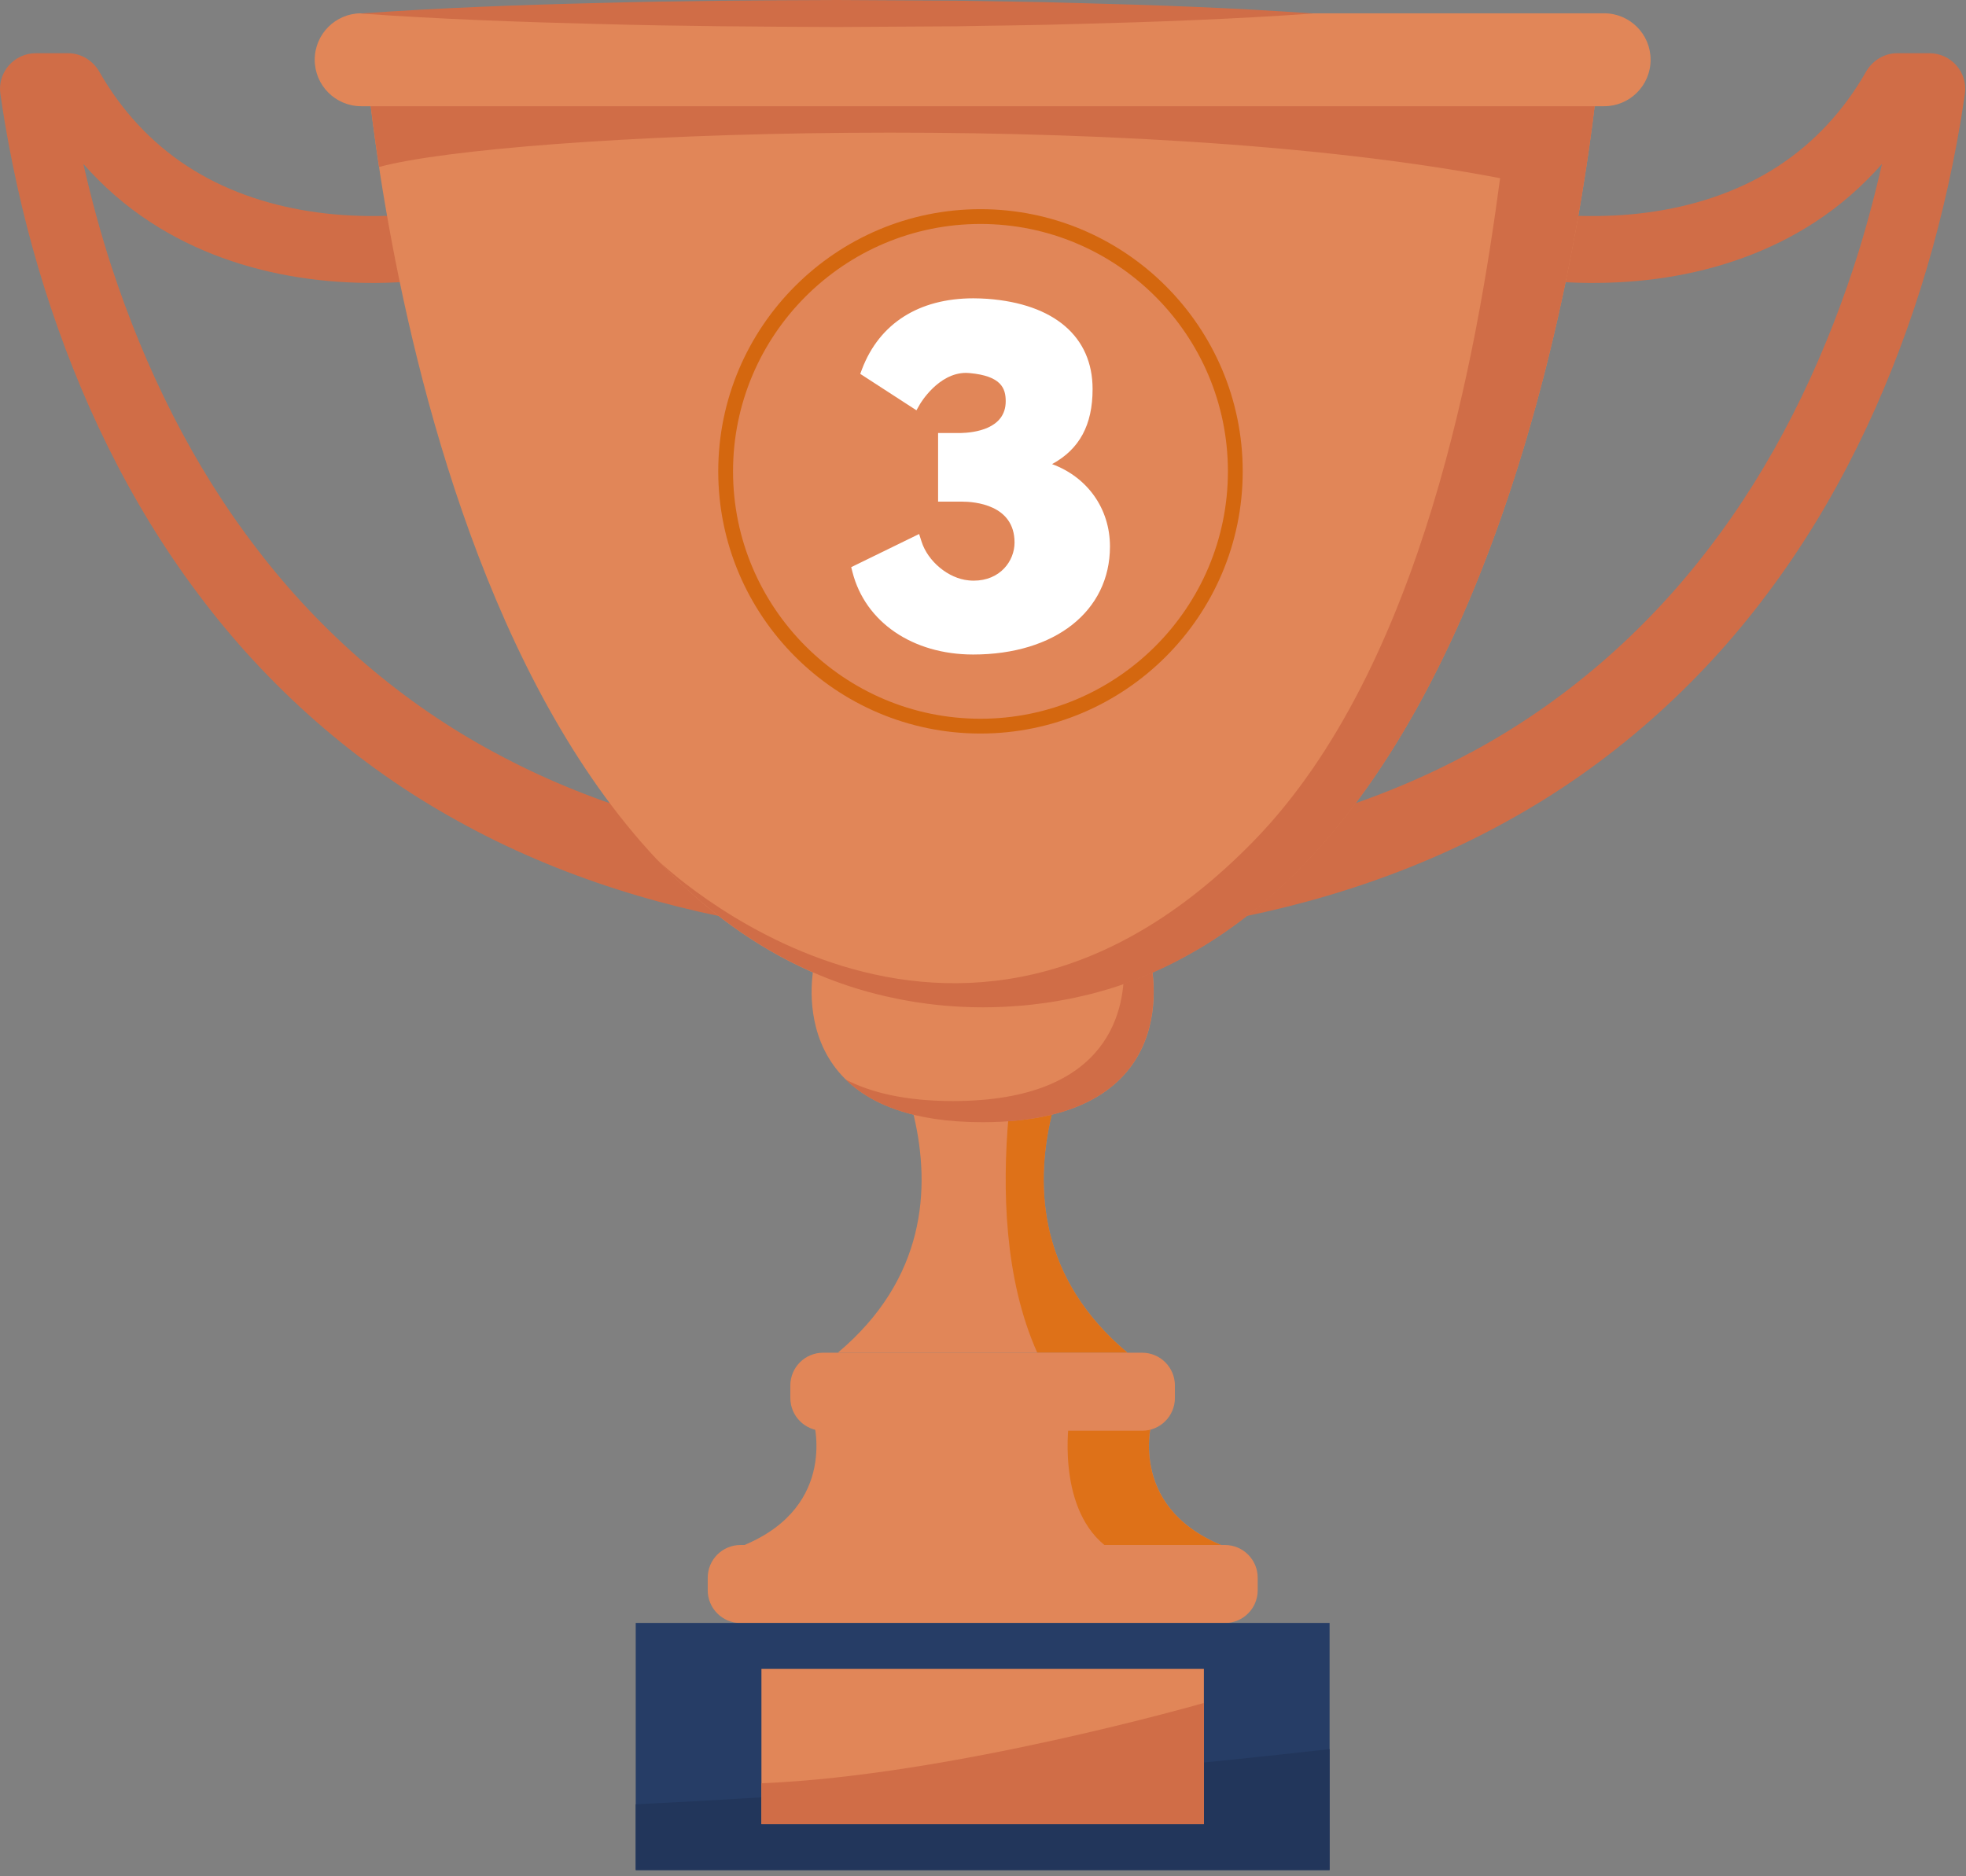 <svg width="198" height="189" viewBox="0 0 198 189" fill="none" xmlns="http://www.w3.org/2000/svg">
<rect x="0" y="0" width="198" height="189" fill="#808080" stroke="none"/>
<path d="M113.547 136.26C95.847 121.39 111.487 99.77 111.487 99.77H86.437C86.437 99.77 102.077 121.39 84.377 136.26H113.547Z" fill="#E18658"/>
<path d="M113.546 136.26H104.466C97.796 121.39 103.686 99.77 103.686 99.77H111.496C111.496 99.77 95.856 121.39 113.546 136.26Z" fill="#DE7118"/>
<path d="M122.967 155.63C113.427 151.63 116.047 143 116.047 143H81.897C81.897 143 84.517 151.63 74.977 155.63H122.977H122.967Z" fill="#E18658"/>
<path d="M122.966 155.63H111.226C106.356 151.63 107.686 143 107.686 143H116.036C116.036 143 113.416 151.63 122.966 155.63Z" fill="#DE7118"/>
<path d="M115.027 136.26H82.897C81.074 136.26 79.597 137.737 79.597 139.56V140.82C79.597 142.643 81.074 144.12 82.897 144.12H115.027C116.849 144.12 118.327 142.643 118.327 140.82V139.56C118.327 137.737 116.849 136.26 115.027 136.26Z" fill="#E18658"/>
<path d="M123.366 155.63H74.576C72.754 155.63 71.276 157.108 71.276 158.93V160.19C71.276 162.013 72.754 163.49 74.576 163.49H123.366C125.189 163.49 126.666 162.013 126.666 160.19V158.93C126.666 157.108 125.189 155.63 123.366 155.63Z" fill="#E18658"/>
<path d="M115.907 97C115.907 97 119.797 113.03 98.967 113.03C78.137 113.03 82.027 97 82.027 97H115.907Z" fill="#E18658"/>
<path d="M115.907 97H113.177C113.397 101.36 112.047 110.91 95.967 110.91C91.177 110.91 87.697 110.05 85.177 108.75C87.667 111.19 91.887 113.04 98.957 113.04C119.787 113.04 115.897 97.01 115.897 97.01L115.907 97Z" fill="#D06D47"/>
<path d="M49.857 75.83C40.527 70.83 32.357 63.77 25.897 55.32C19.397 46.89 14.597 37.12 11.237 26.88C10.127 23.48 9.197 20.02 8.397 16.52C10.367 18.75 12.627 20.74 15.137 22.37C19.697 25.35 24.887 27.13 30.107 27.94C32.717 28.35 35.347 28.52 37.967 28.5C39.277 28.49 40.587 28.42 41.897 28.31C42.547 28.25 43.207 28.18 43.867 28.09C44.547 28 45.137 27.91 45.937 27.75L44.517 21.17C44.117 21.25 43.507 21.35 42.977 21.42C42.427 21.49 41.867 21.55 41.307 21.6C40.187 21.7 39.047 21.76 37.917 21.76C35.647 21.78 33.377 21.63 31.167 21.28C26.727 20.59 22.487 19.11 18.847 16.73C15.207 14.36 12.207 11.09 10.017 7.25C10.017 7.25 10.017 7.24 10.007 7.23C9.347 6.09 8.167 5.36 6.847 5.36H3.607C1.427 5.36 -0.273 7.29 0.037 9.45C0.177 10.42 0.327 11.39 0.487 12.36C1.447 17.99 2.767 23.57 4.487 29.04C7.937 39.96 12.957 50.53 19.957 59.83C26.907 69.14 35.867 77.07 46.107 82.7C56.327 88.38 67.647 91.79 79.047 93.45L80.177 85.33C69.557 83.9 59.187 80.88 49.867 75.83H49.857Z" fill="#D06D47"/>
<path d="M148.077 75.83C157.407 70.83 165.577 63.77 172.037 55.32C178.537 46.89 183.337 37.12 186.697 26.88C187.807 23.48 188.737 20.02 189.537 16.52C187.567 18.75 185.307 20.74 182.797 22.37C178.237 25.35 173.047 27.13 167.827 27.94C165.217 28.35 162.587 28.52 159.967 28.5C158.657 28.49 157.347 28.42 156.037 28.31C155.387 28.25 154.727 28.18 154.067 28.09C153.387 28 152.797 27.91 151.997 27.75L153.417 21.17C153.817 21.25 154.427 21.35 154.957 21.42C155.507 21.49 156.067 21.55 156.627 21.6C157.747 21.7 158.887 21.76 160.017 21.76C162.287 21.78 164.557 21.63 166.767 21.28C171.207 20.59 175.447 19.11 179.087 16.73C182.727 14.36 185.727 11.09 187.917 7.25C187.917 7.25 187.917 7.24 187.927 7.23C188.587 6.09 189.767 5.36 191.077 5.36H194.317C196.497 5.36 198.197 7.29 197.887 9.45C197.747 10.42 197.597 11.39 197.437 12.36C196.477 17.99 195.157 23.57 193.437 29.04C189.987 39.96 184.967 50.53 177.967 59.83C171.017 69.14 162.057 77.07 151.817 82.7C141.597 88.38 130.277 91.79 118.877 93.45L117.747 85.33C128.367 83.9 138.737 80.88 148.057 75.83H148.077Z" fill="#D06D47"/>
<path d="M161.087 6.02C161.087 6.02 153.817 101.45 98.967 101.45C44.117 101.45 36.847 6.02 36.847 6.02H161.097H161.087Z" fill="#E18658"/>
<path d="M152.687 6.02H36.847C36.847 6.02 37.167 10.21 38.177 16.82C51.127 13.31 113.667 10.77 151.077 17.95C148.817 34.9 143.397 67.1 126.307 84.67C95.957 115.87 66.137 86.55 66.107 86.53C71.677 92.47 78.297 97.09 86.127 99.53C87.477 99.95 88.867 100.31 90.297 100.59C90.507 100.63 90.717 100.68 90.927 100.72C91.307 100.79 91.687 100.86 92.067 100.92C92.507 100.99 92.957 101.05 93.397 101.11C93.737 101.15 94.067 101.19 94.407 101.23C94.957 101.29 95.517 101.33 96.077 101.37C96.297 101.38 96.517 101.4 96.747 101.41C97.477 101.45 98.217 101.47 98.967 101.47C99.677 101.47 100.377 101.45 101.067 101.42C101.287 101.41 101.507 101.39 101.737 101.38C102.207 101.35 102.677 101.32 103.137 101.28C103.387 101.26 103.637 101.23 103.887 101.2C104.317 101.15 104.737 101.1 105.167 101.04C105.417 101 105.667 100.97 105.917 100.93C106.337 100.86 106.757 100.79 107.177 100.71C107.407 100.67 107.637 100.62 107.867 100.58C108.317 100.49 108.767 100.38 109.207 100.28C109.397 100.24 109.577 100.19 109.767 100.15C110.367 100 110.957 99.83 111.537 99.66C111.567 99.66 111.587 99.65 111.617 99.64C112.257 99.45 112.877 99.24 113.497 99.01C113.567 98.98 113.637 98.95 113.717 98.93C114.247 98.74 114.767 98.53 115.287 98.32C115.427 98.26 115.567 98.2 115.707 98.14C116.157 97.95 116.607 97.75 117.047 97.54C117.197 97.47 117.337 97.4 117.487 97.33C117.927 97.12 118.357 96.9 118.787 96.67C118.917 96.6 119.047 96.53 119.177 96.46C119.647 96.21 120.107 95.95 120.567 95.68C120.647 95.63 120.737 95.58 120.817 95.54C122.497 94.54 124.107 93.43 125.657 92.22C125.657 92.22 125.677 92.21 125.687 92.2C126.187 91.81 126.667 91.41 127.157 91.01C127.207 90.97 127.257 90.92 127.307 90.88C127.757 90.5 128.197 90.11 128.637 89.71C128.667 89.69 128.697 89.66 128.717 89.64C148.087 71.92 156.157 38.61 159.287 19.84C160.567 12.13 161.027 6.87 161.077 6.16C161.077 6.11 161.077 6.07 161.077 6.07H152.677L152.687 6.02Z" fill="#D06D47"/>
<path d="M161.556 10.7H36.376C33.796 10.7 31.696 8.61 31.696 6.02C31.696 3.44 33.786 1.34 36.376 1.34H161.556C164.136 1.34 166.236 3.43 166.236 6.02C166.236 8.6 164.146 10.7 161.556 10.7Z" fill="#E18658"/>
<path d="M36.377 1.35C44.367 0.79 52.357 0.49 60.347 0.3C68.337 0.08 76.327 0.03 84.317 0L96.307 0.07C100.307 0.15 104.297 0.17 108.297 0.3C116.287 0.5 124.277 0.79 132.267 1.36C124.277 1.92 116.287 2.22 108.297 2.42C104.297 2.55 100.307 2.57 96.307 2.65L84.317 2.72C76.327 2.69 68.337 2.64 60.347 2.42C52.357 2.22 44.367 1.93 36.377 1.37V1.35Z" fill="#D06D47"/>
<path d="M133.906 163.48H64.026V188.37H133.906V163.48Z" fill="#263D66"/>
<path d="M133.906 176.19C106.136 179.35 79.016 181 64.026 181.75V188.38H133.906V176.19Z" fill="#22365B"/>
<path d="M121.247 168.11H76.686V183.75H121.247V168.11Z" fill="#E18658"/>
<path d="M121.247 171.54C121.247 171.54 95.787 178.87 76.686 179.63V183.75H121.247V171.54Z" fill="#D06D47"/>
<path d="M124.075 51.613C126.363 37.628 116.88 24.435 102.894 22.148C88.909 19.86 75.716 29.343 73.428 43.329C71.141 57.314 80.624 70.507 94.61 72.794C108.595 75.082 121.788 65.599 124.075 51.613Z" fill="#E18658"/>
<path d="M78.856 47.48C78.296 44.87 78.526 42.07 79.397 39.46C80.246 36.84 81.766 34.42 83.727 32.45C85.697 30.48 88.117 28.97 90.737 28.12C93.347 27.25 96.147 27.02 98.757 27.58C96.156 28.15 93.757 28.95 91.546 30.07C89.356 31.21 87.367 32.65 85.647 34.36C83.927 36.08 82.496 38.07 81.347 40.26C80.216 42.47 79.427 44.87 78.856 47.47V47.48Z" fill="#E18658"/>
<path d="M110.716 24.78C114.396 29.22 116.616 34.92 116.616 41.14C116.616 55.31 105.126 66.8 90.956 66.8C86.636 66.8 82.566 65.72 78.986 63.83C83.696 69.51 90.806 73.13 98.756 73.13C112.926 73.13 124.416 61.64 124.416 47.46C124.416 37.61 118.866 29.07 110.716 24.77V24.78Z" fill="#E18658"/>
<path d="M98.746 73.89C84.186 73.89 72.336 62.04 72.336 47.48C72.336 32.92 84.186 21.07 98.746 21.07C113.306 21.07 125.156 32.92 125.156 47.48C125.156 62.04 113.306 73.89 98.746 73.89ZM98.746 22.56C85.006 22.56 73.826 33.74 73.826 47.48C73.826 61.22 85.006 72.4 98.746 72.4C112.486 72.4 123.666 61.22 123.666 47.48C123.666 33.74 112.486 22.56 98.746 22.56Z" fill="#D4670F"/>
<path d="M98.007 65.93C91.917 65.93 87.147 62.67 85.857 57.64L85.727 57.13L92.567 53.79L92.807 54.54C93.437 56.55 95.517 58.27 97.537 58.46C97.717 58.48 97.887 58.49 98.057 58.49C100.727 58.49 102.177 56.51 102.177 54.65C102.177 50.82 98.117 50.53 96.877 50.53H94.477V43.62H96.727C98.087 43.59 101.287 43.23 101.287 40.42C101.287 39.12 100.847 37.87 97.647 37.58C97.527 37.57 97.407 37.56 97.297 37.56C94.487 37.56 92.677 40.67 92.657 40.7L92.297 41.33L86.637 37.66L86.817 37.18C88.567 32.58 92.547 30.05 98.027 30.05C98.487 30.05 98.967 30.07 99.437 30.1C106.177 30.6 110.037 33.92 110.037 39.19C110.037 42.8 108.727 45.24 105.957 46.75C109.507 48.06 111.787 51.22 111.787 55.05C111.787 61.56 106.247 65.93 98.007 65.93Z" fill="white"/>
<path d="M91.977 54.55C92.677 56.77 94.937 58.71 97.297 58.93C100.567 59.24 102.687 56.98 102.687 54.46C102.687 51.17 100.007 49.68 96.707 49.68H94.987V44.08H96.557C99.067 44.03 101.797 43.05 101.797 40.23C101.797 38.23 100.677 37.02 97.537 36.74C94.037 36.42 91.887 40.21 91.887 40.21L87.287 37.23C89.257 32.05 93.877 30.18 99.217 30.58C106.047 31.09 109.187 34.44 109.187 39.02C109.187 42.57 107.937 45.23 103.997 46.67V46.77C107.837 47.49 110.937 50.52 110.937 54.89C110.937 60.8 105.957 65.12 97.837 65.12C92.337 65.12 87.627 62.32 86.347 57.32L91.977 54.57V54.55Z" fill="white"/>
</svg>
